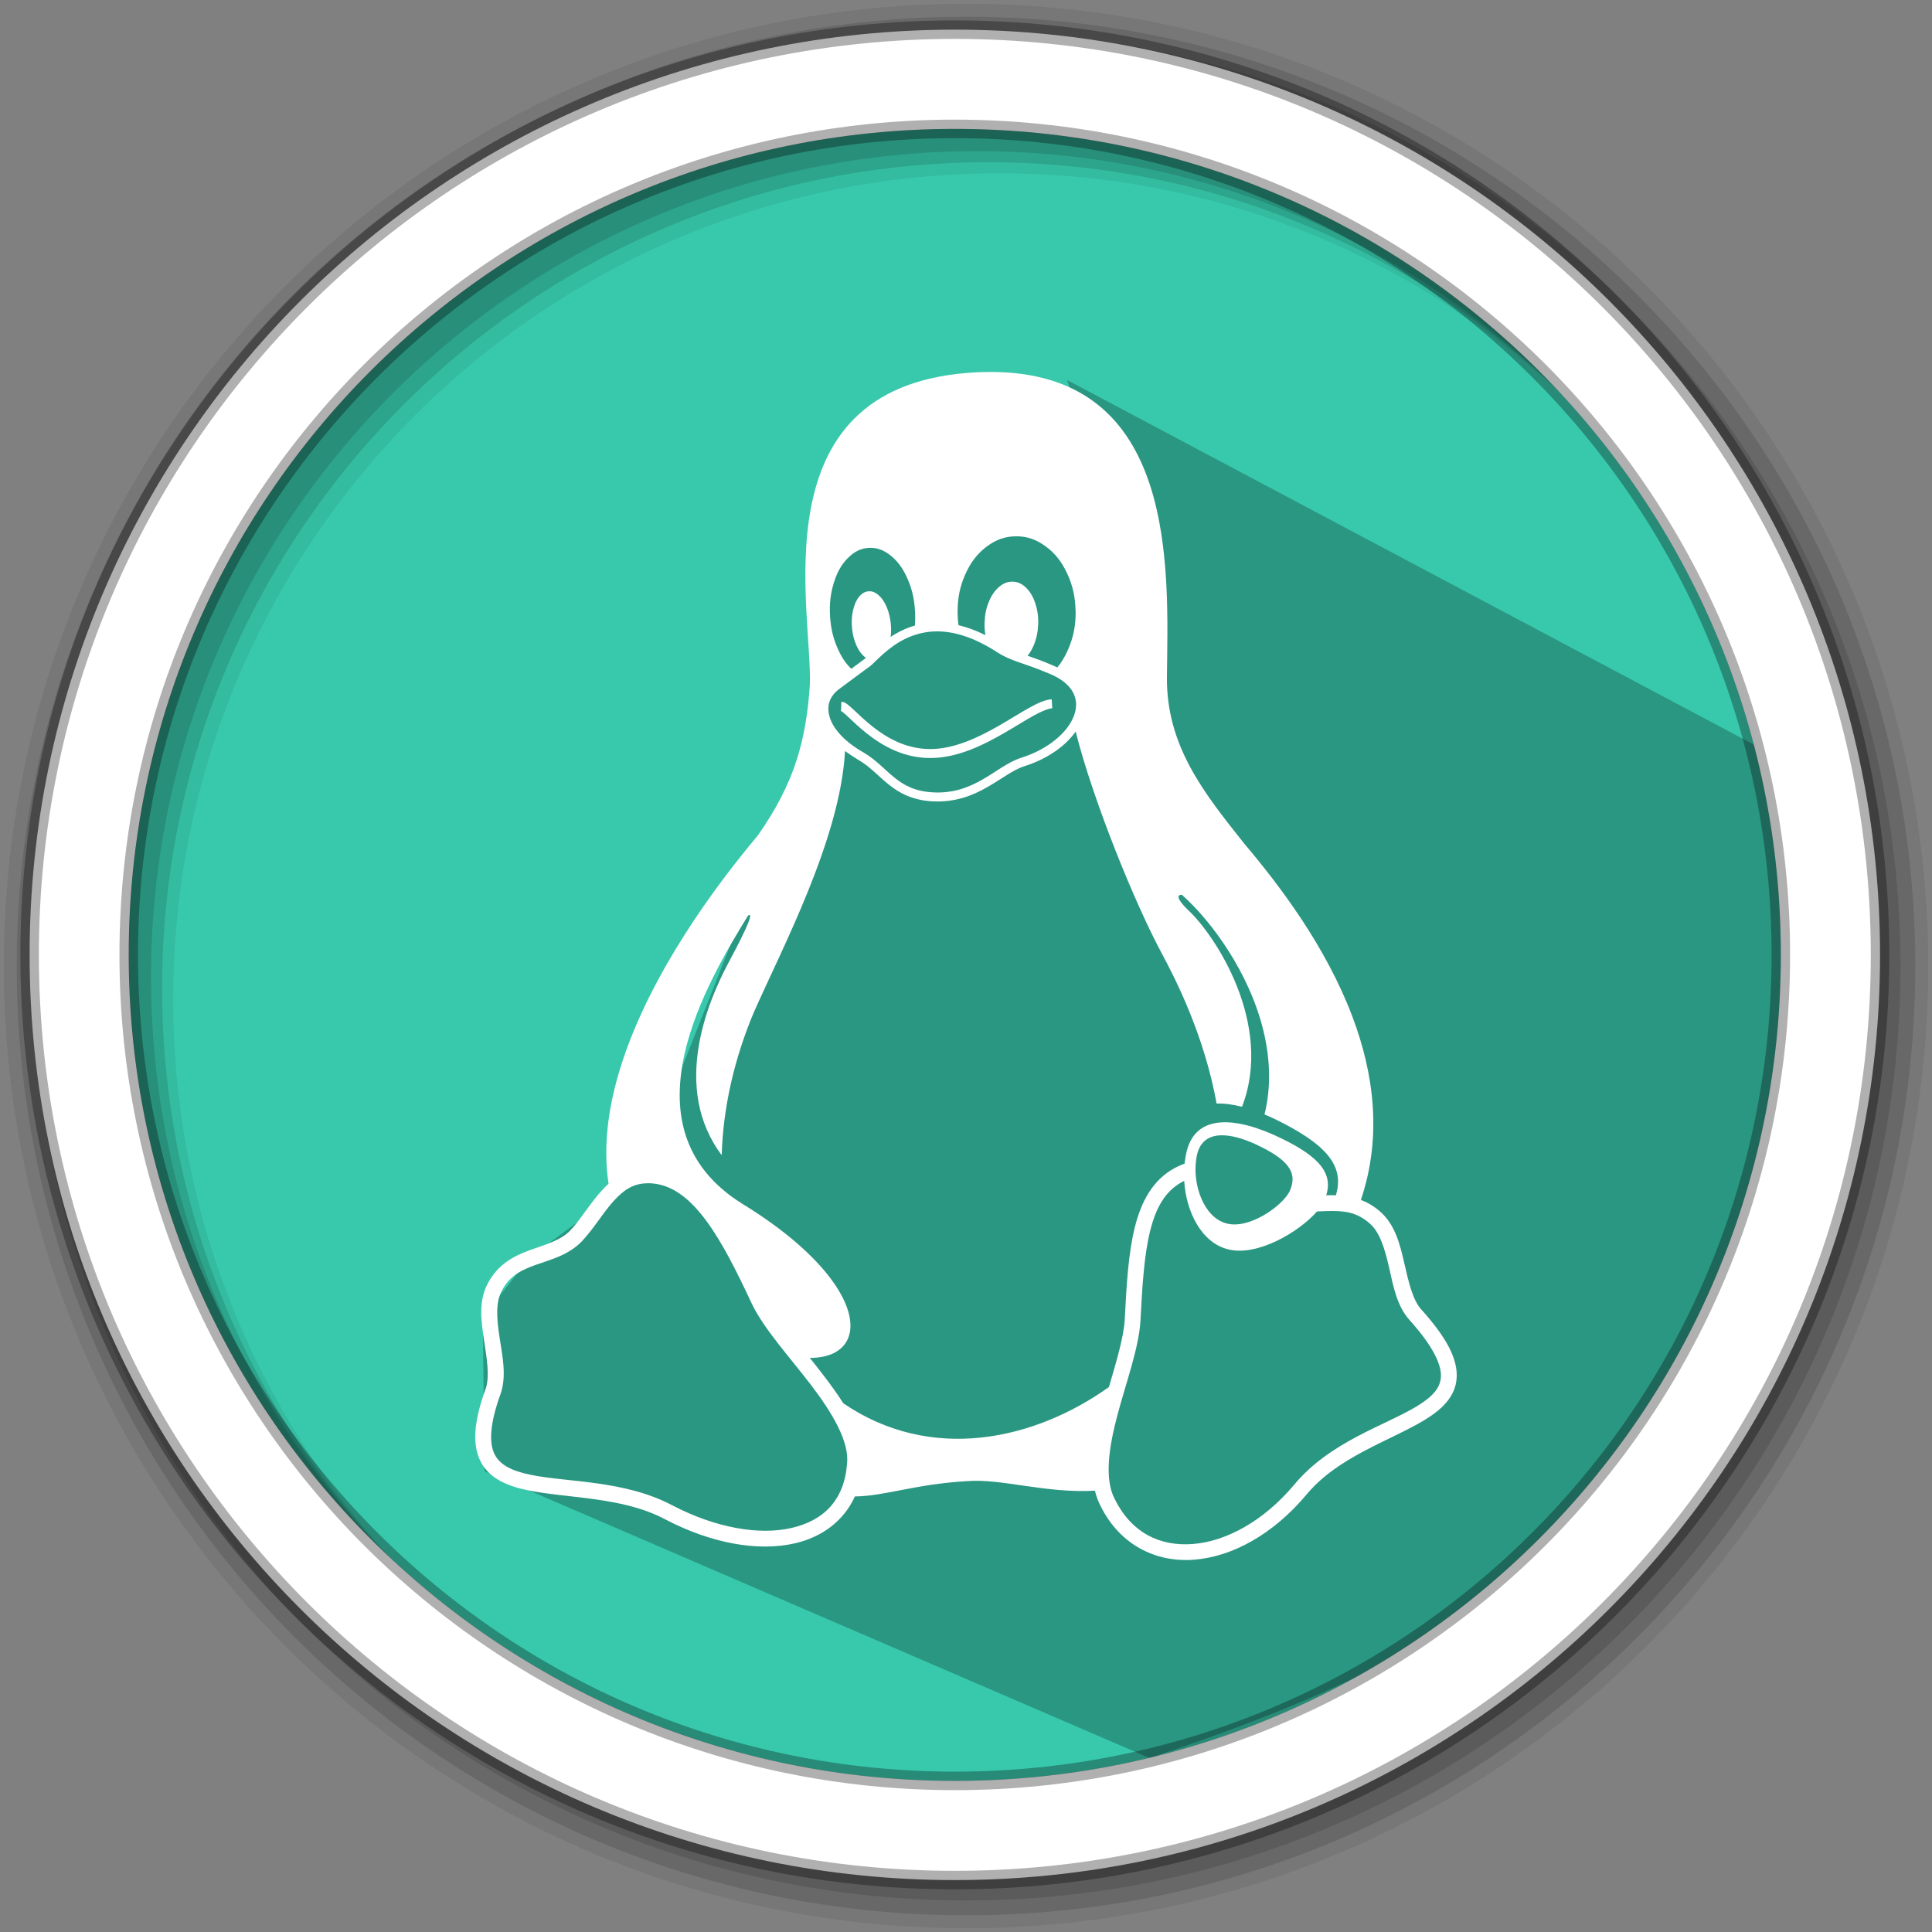 <svg height="512" viewBox="0 0 512 512" width="512" xmlns="http://www.w3.org/2000/svg">
 <rect x="0" y="0" width="512" height="512" fill="#808080" stroke="none"/>
 <path d="m471.95 253.05c0 120.9-98.01 218.9-218.9 218.9-120.9 0-218.9-98.01-218.9-218.9 0-120.9 98.01-218.9 218.9-218.9 120.9 0 218.9 98.01 218.9 218.9" fill="#38c9ad" fill-rule="evenodd"/>
 <path d="m256 1c-140.83 0-255 114.17-255 255 0 140.83 114.17 255 255 255 140.83 0 255-114.17 255-255 0-140.83-114.17-255-255-255m8.827 44.931c120.9 0 218.9 98 218.9 218.9 0 120.9-98 218.9-218.9 218.9-120.9 0-218.93-98-218.93-218.9 0-120.9 98.03-218.9 218.93-218.9" fill-opacity=".067" fill-rule="evenodd"/>
 <g fill-opacity=".129" fill-rule="evenodd">
  <path d="m256 4.433c-138.94 0-251.57 112.63-251.57 251.57 0 138.94 112.63 251.57 251.57 251.57 138.94 0 251.57-112.63 251.57-251.57 0-138.94-112.63-251.57-251.57-251.57m5.885 38.556c120.9 0 218.9 98 218.9 218.9 0 120.9-98 218.9-218.9 218.9-120.9 0-218.93-98-218.93-218.9 0-120.9 98.03-218.9 218.93-218.9"/>
  <path d="m256 8.356c-136.77 0-247.64 110.87-247.64 247.64 0 136.77 110.87 247.64 247.64 247.64 136.77 0 247.64-110.87 247.64-247.64 0-136.77-110.87-247.64-247.64-247.64m2.942 31.691c120.9 0 218.9 98 218.9 218.9 0 120.9-98 218.9-218.9 218.9-120.9 0-218.93-98-218.93-218.9 0-120.9 98.03-218.9 218.93-218.9"/>
 </g>
 <path d="m282.904 121.807l-.553-3.771-3.79-6.426-8.338-4.453-4.175 8.185h-3.336l-37.533 12.662-1.113.934-4.193-4.193-4.004 20.697-.835 50.665-41.968 106.201-19.016 20.794-13.646 10.123-12.451 15.888.43 40.775 176.239 76c80.733-26.721 172.019-70.113 169.53-213.31l-3.92-52.36-187.436-99.51 7.873 24.209" opacity=".25"/>
 <path d="m253.04 7.859c-135.42 0-245.19 109.78-245.19 245.19 0 135.42 109.78 245.19 245.19 245.19 135.42 0 245.19-109.78 245.19-245.19 0-135.42-109.78-245.19-245.19-245.19zm0 26.297c120.9 0 218.9 98 218.9 218.9 0 120.9-98 218.9-218.9 218.9-120.9 0-218.93-98-218.93-218.9 0-120.9 98.03-218.9 218.93-218.9z" fill="#ffffff" fill-rule="evenodd" stroke="#000000" stroke-opacity=".31" stroke-width="4.904"/>
 <path d="m262.61 98.577c-2.022-.003-4.131.081-6.33.256-55.583 4.476-40.842 63.197-41.667 82.861-1.015 14.38-3.931 25.712-13.821 39.77-11.619 13.817-27.978 36.181-35.727 59.46-3.657 10.987-5.398 22.186-3.791 32.785-.504.451-.983.923-1.439 1.41-3.411 3.642-5.932 8.055-8.741 11.026-2.624 2.618-6.363 3.613-10.471 5.087-4.11 1.475-8.622 3.649-11.361 8.905 0 0 0 .001-.001.001-.003.006-.012.018-.012.029l0 0c-2.48 4.631-1.742 9.964-.985 14.905.757 4.941 1.524 9.61.506 12.778-3.253 8.891-3.668 15.04-1.378 19.501 2.295 4.47 7.013 6.443 12.345 7.557 10.665 2.227 25.108 1.674 36.491 7.707l.978-1.846-.968 1.852c12.186 6.371 24.54 8.634 34.396 6.383 7.146-1.632 12.947-5.887 15.926-12.435 7.709-.035 16.169-3.303 29.72-4.049 9.193-.741 20.677 3.265 33.886 2.531.345 1.433.845 2.811 1.529 4.121.006.018.012.029.023.041 5.121 10.24 14.635 14.923 24.775 14.123 10.153-.801 20.947-6.788 29.673-17.172l-1.6-1.344 1.612 1.33c8.317-10.085 22.122-14.266 31.275-19.787 4.577-2.761 8.291-6.217 8.578-11.237.287-5.018-2.659-10.641-9.433-18.161 0 0-.001-.001-.001-.001-.001-.003-.006-.006-.006-.012-2.226-2.515-3.288-7.177-4.429-12.142-1.14-4.961-2.413-10.313-6.486-13.782l0 0c-.012-.006-.018-.012-.023-.023 0 0 0 0 0 0-1.621-1.413-3.306-2.371-5.002-3.015 5.663-16.795 3.441-33.519-2.275-48.632-7.016-18.548-19.264-34.709-28.619-45.764-10.471-13.207-20.712-25.746-20.51-44.266.312-28.266 3.109-80.683-46.63-80.751zm6.734 43.546c2.822 0 5.233.827 7.709 2.625 2.515 1.826 4.328 4.111 5.788 7.303 1.434 3.111 2.123 6.153 2.191 9.764 0 .095 0 .175.029.27.023 3.706-.609 6.857-2.015 10.075-.803 1.837-1.724 3.378-2.827 4.713-.374-.18-.763-.353-1.167-.519l0 0c-2.796-1.198-4.941-1.96-6.729-2.58.648-.779 1.188-1.703 1.662-2.858.717-1.745 1.068-3.449 1.136-5.477 0-.081.023-.149.023-.243.041-1.947-.216-3.611-.784-5.315-.595-1.785-1.352-3.07-2.448-4.138-1.095-1.068-2.191-1.555-3.503-1.596-.061-.003-.123-.003-.184-.003-1.234.003-2.305.427-3.414 1.355-1.163.974-2.029 2.218-2.745 3.949-.717 1.731-1.068 3.449-1.136 5.491-.012.081-.012.149-.012.23-.023 1.122.047 2.151.221 3.149-2.525-1.258-4.904-2.116-7.137-2.647-.128-.966-.201-1.962-.224-3.004l0-.284c-.041-3.692.568-6.857 1.988-10.075 1.42-3.219 3.178-5.531 5.653-7.411 2.475-1.88 4.909-2.745 7.79-2.772.047 0 .09 0 .135 0zm-38.63 3.059c1.872.003 3.548.63 5.281 2.014 1.88 1.501 3.3 3.421 4.49 6.126 1.19 2.705 1.826 5.41 2.002 8.601l0 .029c.085 1.34.075 2.602-.029 3.824-.37.105-.733.219-1.089.342-2.019.695-3.798 1.642-5.349 2.666.152-1.071.174-2.158.058-3.37-.018-.068-.018-.122-.018-.189-.163-1.609-.5-2.962-1.068-4.328-.609-1.42-1.285-2.421-2.177-3.192-.809-.699-1.573-1.019-2.414-1.013-.087 0-.175.003-.264.012-.947.081-1.731.541-2.475 1.447-.744.906-1.231 2.029-1.582 3.516-.352 1.488-.447 2.948-.297 4.625 0 .068.012.122.012.189.163 1.623.487 2.975 1.068 4.341.595 1.406 1.285 2.407 2.177 3.178.15.129.297.245.445.349-.928.715-1.372 1.044-2.133 1.603-.488.358-1.069.784-1.745 1.282-1.473-1.38-2.622-3.114-3.627-5.398-1.19-2.705-1.826-5.41-2.015-8.601l0-.029c-.175-3.192.135-5.937 1.014-8.777.879-2.84 2.056-4.896 3.76-6.586 1.704-1.69 3.422-2.542 5.491-2.651.161-.006.322-.012.48-.012zm17.569 22.143c4.352-.018 9.588 1.41 15.928 5.486 3.894 2.532 6.924 2.744 13.902 5.732l.012.003.006.003c3.357 1.377 5.328 3.173 6.29 5.063.963 1.891.986 3.941.18 6.098-1.611 4.314-6.756 8.853-13.974 11.107l-.006.003-.006.003c-3.52 1.144-6.589 3.669-10.207 5.738-3.618 2.069-7.713 3.738-13.28 3.416 0-0 0 0 0 0-4.739-.276-7.572-1.885-10.134-3.944-2.562-2.059-4.794-4.645-8.063-6.565l-.006-.006-.006-.006c-5.265-2.976-8.14-6.418-9.042-9.402-.902-2.984-.058-5.531 2.557-7.489 2.937-2.201 4.977-3.698 6.336-4.696 1.35-.991 1.912-1.362 2.342-1.775.001-.003.003-.003.006-.006 0 0 .001-.003.001-.003 2.207-2.089 5.725-5.895 11.027-7.72 1.825-.628 3.862-1.034 6.141-1.043zm30.43 17.997c-1.878.113-3.845 1.079-6.135 2.357-2.29 1.279-4.865 2.914-7.656 4.525-5.582 3.221-12.007 6.302-18.393 6.302-6.395 0-11.505-2.954-15.337-5.991-1.916-1.519-3.498-3.048-4.761-4.231-.632-.592-1.18-1.096-1.691-1.49-.511-.394-.927-.784-1.783-.784l-.041 1.797c-.061.601-.124.583-.099.599.041.029.238.095.47.273.376.289.898.762 1.517 1.341 1.238 1.16 2.884 2.754 4.91 4.36 4.052 3.211 9.687 6.505 16.816 6.505 7.138 0 13.892-3.337 19.583-6.62 2.845-1.642 5.429-3.281 7.627-4.508 2.197-1.227 4.046-1.996 5.116-2.06l-.142-2.376zm6.345 8.542c4.741 18.69 15.769 45.685 22.856 58.859 3.767 6.99 11.262 21.84 14.501 39.732 2.052-.063 4.311.235 6.731.854 8.467-21.949-7.18-45.591-14.334-52.176-2.889-2.803-3.027-4.059-1.595-3.999 7.762 6.865 17.953 20.671 21.66 36.256 1.691 7.106 2.051 14.577.237 21.949.887.368 1.789.77 2.702 1.202 13.59 6.618 18.617 12.373 16.2 20.227-.796-.029-1.579-.023-2.343-.006-.071.001-.142.003-.213.006 1.968-6.226-2.392-10.818-14.009-16.074-12.05-5.301-21.652-4.774-23.275 5.978-.104.563-.188 1.137-.251 1.719-.9.312-1.805.712-2.713 1.208-5.658 3.096-8.746 8.714-10.464 15.604-1.716 6.884-2.208 15.207-2.682 24.563 0 .001 0 .003 0 .006-.29 4.704-2.224 11.067-4.185 17.807-19.739 14.08-47.136 20.181-70.397 4.306-1.576-2.494-3.385-4.964-5.246-7.401-1.189-1.556-2.41-3.103-3.624-4.628 2.388 0 4.417-.389 6.058-1.133 2.04-.925 3.473-2.411 4.182-4.318 1.418-3.815-.006-9.196-4.546-15.341-4.54-6.145-12.228-13.079-23.526-20.008 0 0-.001 0-.001-.001-8.3-5.164-12.942-11.493-15.115-18.365-2.173-6.873-1.868-14.304-.194-21.641 3.214-14.083 11.473-27.781 16.743-36.376 1.419-1.044.507 1.938-5.335 12.786-5.235 9.918-15.023 32.807-1.622 50.673.358-12.715 3.395-25.682 8.492-37.812 7.425-16.831 22.955-46.017 24.189-69.28.636.462 2.821 1.936 3.795 2.49.001.003.003.003.006.003 2.849 1.678 4.989 4.13 7.76 6.358 2.777 2.232 6.246 4.159 11.487 4.465l0 0c6.117.354 10.78-1.541 14.599-3.725 3.814-2.181 6.861-4.595 9.748-5.537.003-.003.006-.003.012-.003 6.1-1.908 10.95-5.284 13.71-9.222zm38.743 106.998c2.471-.012 5.464.812 8.74 2.278 8.818 4.071 11.576 7.56 9.169 12.685-2.029 3.868-10.711 10.021-16.661 8.398-6.072-1.569-9.034-10.319-8.047-16.932.529-4.491 3.069-6.412 6.799-6.43zm-9.976 12.085c.498 8.087 4.5 16.335 11.576 18.12 7.743 2.04 18.908-4.604 23.622-10.023.94-.035 1.859-.084 2.751-.105 4.135-.1 7.603.136 11.146 3.235l.012.012.012.012c2.723 2.307 4.017 6.667 5.14 11.551 1.123 4.884 2.02 10.203 5.387 13.993l.006.006.003.006c6.472 7.182 8.553 12.037 8.376 15.135-.177 3.099-2.421 5.399-6.563 7.898-8.282 4.995-22.956 9.339-32.329 20.692-8.139 9.685-18.063 15.005-26.803 15.695-8.74.69-16.281-2.938-20.726-11.86l-.012-.023-.012-.023c-2.758-5.246-1.609-13.526.714-22.259 2.323-8.733 5.661-17.7 6.108-24.989l0-.012 0-.012c.473-9.338.995-17.494 2.564-23.786 1.569-6.292 4.039-10.554 8.415-12.949.203-.111.406-.216.607-.316zm-142.124.61c.653.001 1.345.058 2.081.169 4.954.75 9.274 4.214 13.436 9.86 4.162 5.646 8.035 13.352 12.016 21.901l.006.012.003.012c3.199 6.677 9.95 14.02 15.672 21.51 5.721 7.49 10.149 15.009 9.572 20.763l-.001.029-.001.029c-.746 9.815-6.282 15.158-14.781 17.099-8.496 1.941-20.015.012-31.519-6.006-.003 0-.006 0-.012 0-12.728-6.741-27.87-6.072-37.583-8.1-4.858-1.015-8.028-2.54-9.482-5.374-1.455-2.834-1.487-7.778 1.604-16.209l.012-.035.012-.035c1.529-4.716.398-9.876-.345-14.72-.742-4.844-1.105-9.249.549-12.32l.006-.012.006-.018c2.118-4.082 5.223-5.541 9.078-6.924 3.855-1.383 8.426-2.469 12.035-6.087l.018-.018.018-.018c3.337-3.52 5.843-7.933 8.777-11.065 2.475-2.643 4.952-4.394 8.686-4.42.041 0 .087 0 .131 0z" fill="#ffffff" overflow="visible"/>
</svg>
